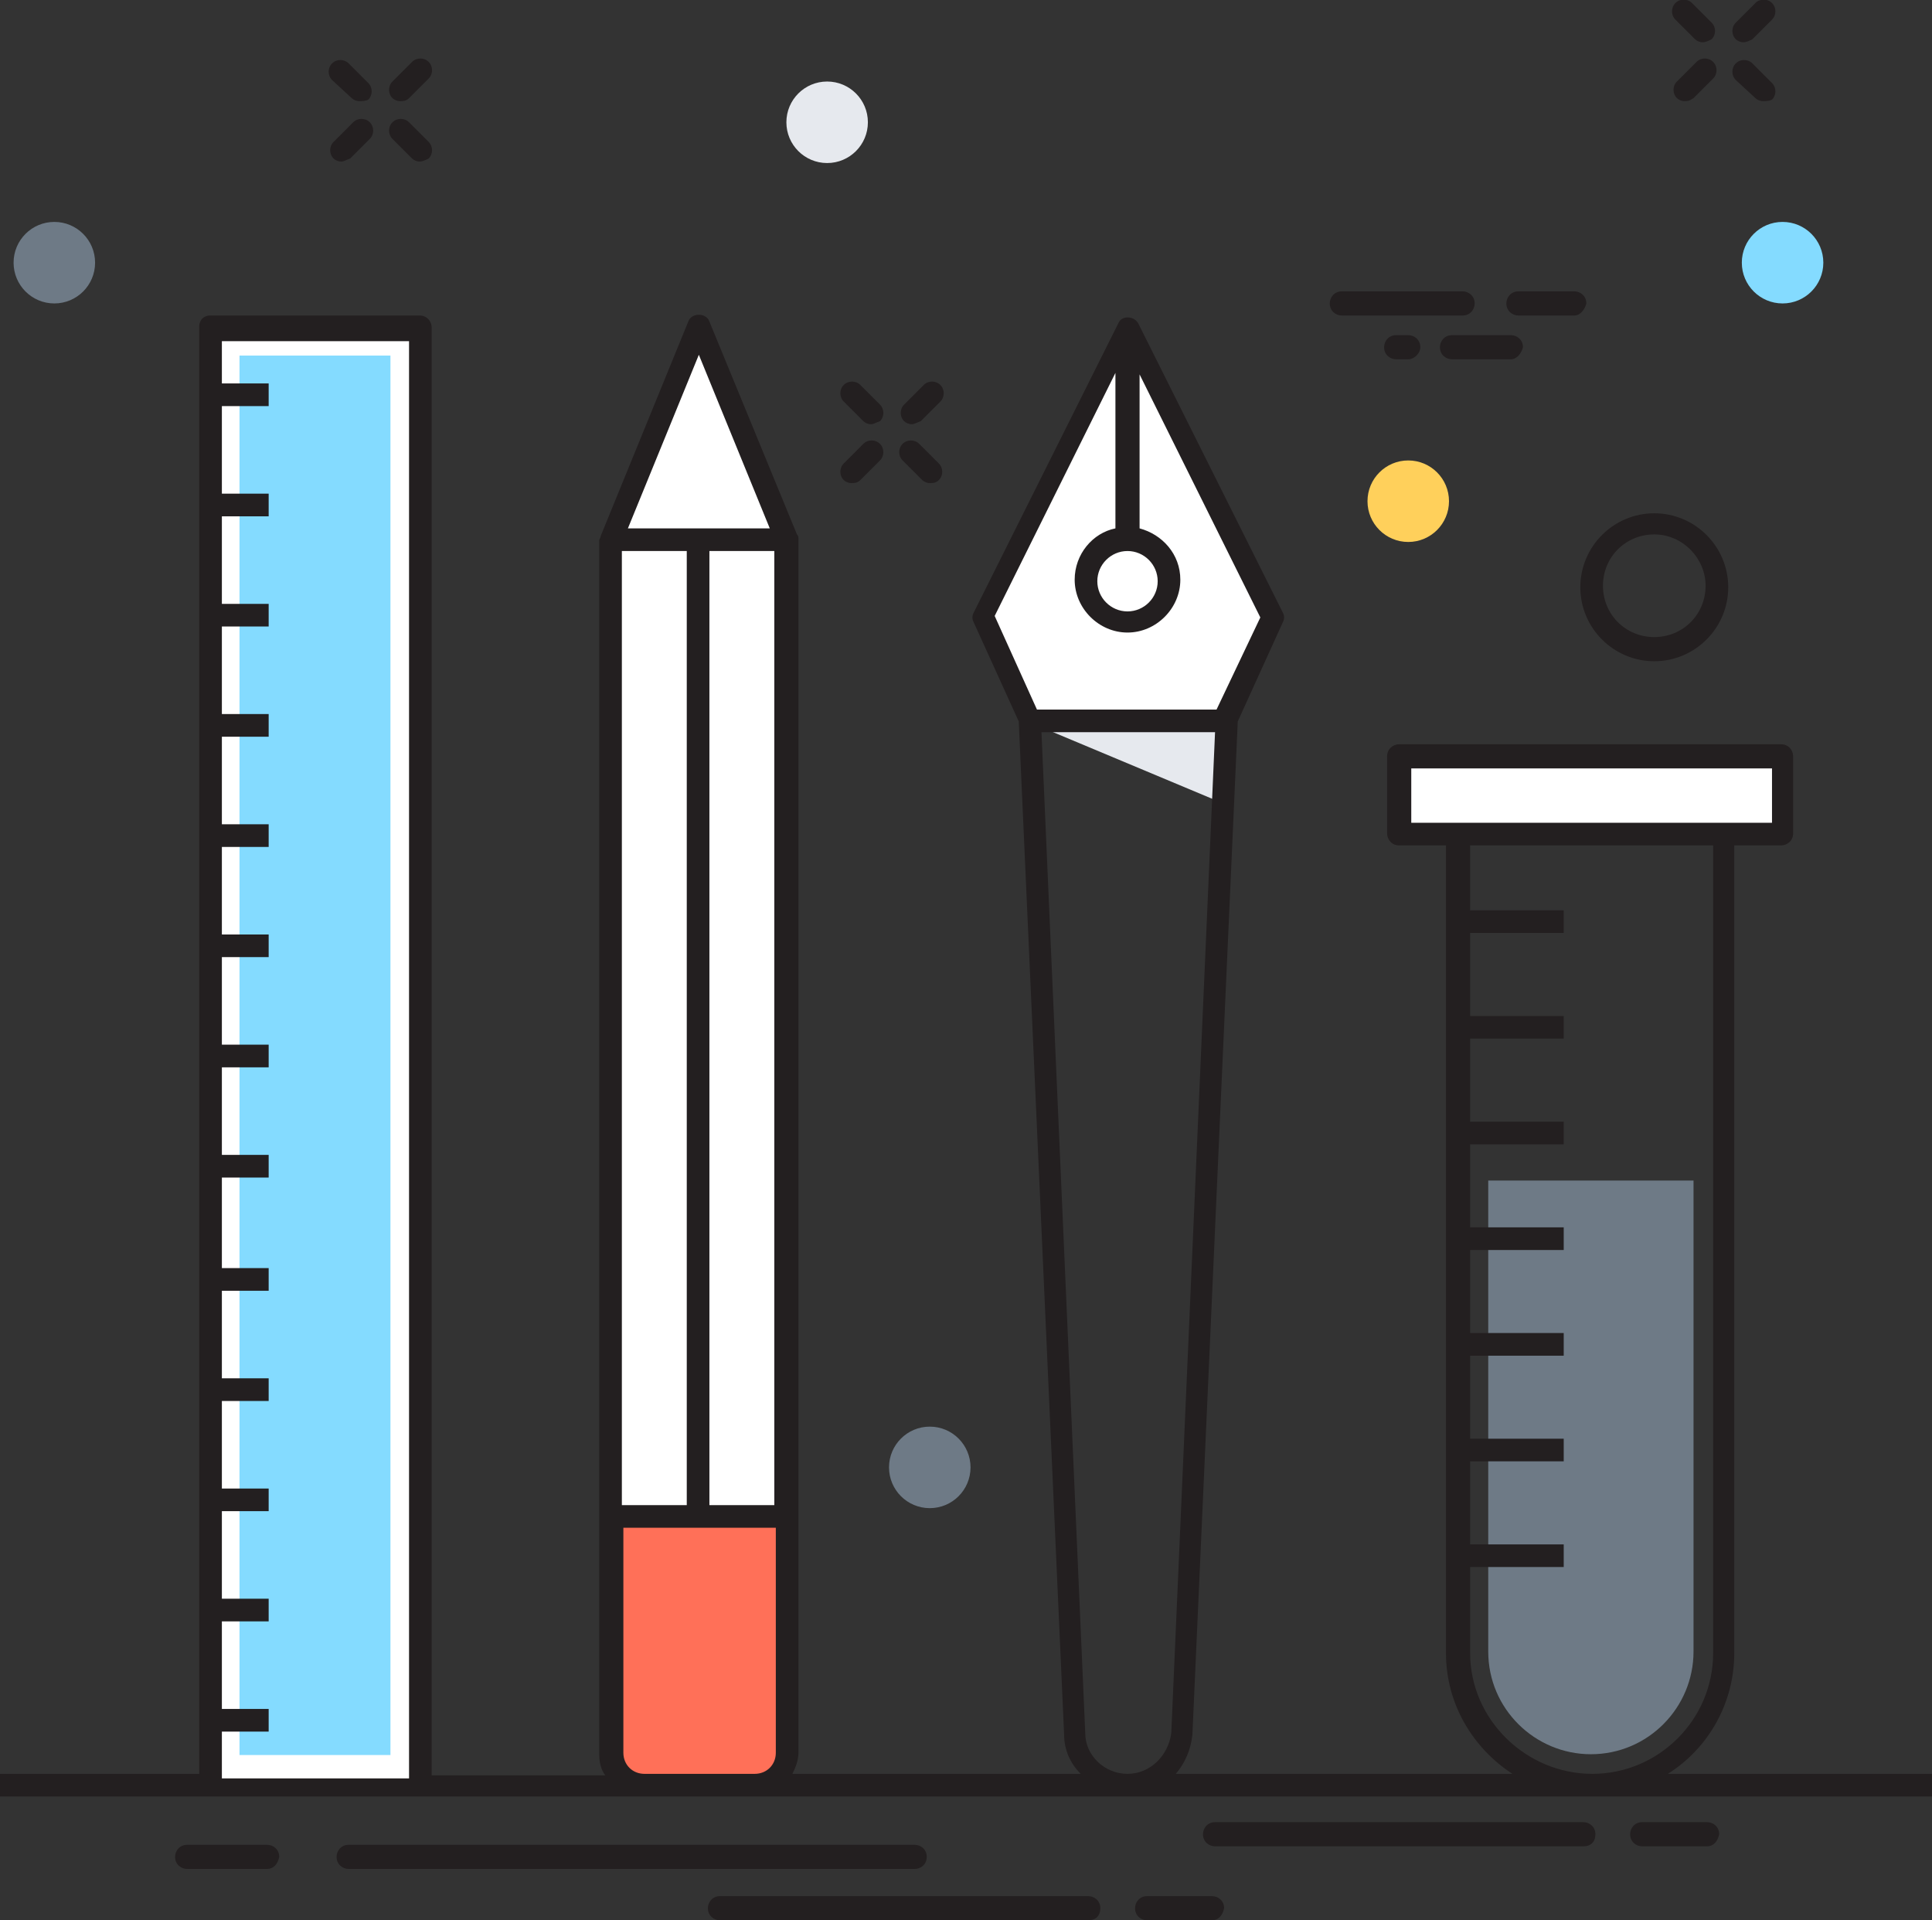 <?xml version="1.0" encoding="utf-8"?>
<!-- Generator: Adobe Illustrator 21.1.0, SVG Export Plug-In . SVG Version: 6.00 Build 0)  -->
<svg version="1.1" id="Layer_1" xmlns="http://www.w3.org/2000/svg" xmlns:xlink="http://www.w3.org/1999/xlink" x="0px" y="0px"
	 viewBox="0 0 128 127.2" style="enable-background:new 0 0 128 127.2;" xml:space="preserve">
<rect x="0" y="0" width="128" height="127.2" fill="#333333" stroke="none"/>
<style type="text/css">
	.st0{fill:#E6E9EE;}
	.st1{fill:#231F20;}
	.st2{fill:#FFFFFF;}
	.st3{fill:#84DBFF;}
	.st4{fill:#FF7058;}
	.st5{fill:#6E7A86;}
	.st6{fill:#FFD05B;}
</style>
<g>
	<polygon class="st0" points="68.1,47.8 81.2,47.8 81,53.2 	"/>
	<g>
		<path class="st1" d="M115.5,2.8c-0.2,0-0.4-0.1-0.5-0.2c-0.3-0.3-0.3-0.8,0-1.1l1.3-1.3c0.3-0.3,0.8-0.3,1.1,0
			c0.3,0.3,0.3,0.8,0,1.1l-1.3,1.3C115.9,2.7,115.7,2.8,115.5,2.8z"/>
	</g>
	<g>
		<path class="st1" d="M111.6,6.7c-0.2,0-0.4-0.1-0.5-0.2c-0.3-0.3-0.3-0.8,0-1.1l1.3-1.3c0.3-0.3,0.8-0.3,1.1,0
			c0.3,0.3,0.3,0.8,0,1.1l-1.3,1.3C111.9,6.7,111.8,6.7,111.6,6.7z"/>
	</g>
	<g>
		<path class="st1" d="M116.8,6.7c-0.2,0-0.4-0.1-0.5-0.2L115,5.3c-0.3-0.3-0.3-0.8,0-1.1c0.3-0.3,0.8-0.3,1.1,0l1.3,1.3
			c0.3,0.3,0.3,0.8,0,1.1C117.2,6.7,117,6.7,116.8,6.7z"/>
	</g>
	<g>
		<path class="st1" d="M112.8,2.8c-0.2,0-0.4-0.1-0.5-0.2L111,1.3c-0.3-0.3-0.3-0.8,0-1.1c0.3-0.3,0.8-0.3,1.1,0l1.3,1.3
			c0.3,0.3,0.3,0.8,0,1.1C113.2,2.7,113,2.8,112.8,2.8z"/>
	</g>
	<g>
		<path class="st1" d="M60.4,28.1c-0.2,0-0.4-0.1-0.5-0.2c-0.3-0.3-0.3-0.8,0-1.1l1.3-1.3c0.3-0.3,0.8-0.3,1.1,0
			c0.3,0.3,0.3,0.8,0,1.1l-1.3,1.3C60.7,28,60.6,28.1,60.4,28.1z"/>
	</g>
	<g>
		<path class="st1" d="M56.4,32c-0.2,0-0.4-0.1-0.5-0.2c-0.3-0.3-0.3-0.8,0-1.1l1.3-1.3c0.3-0.3,0.8-0.3,1.1,0
			c0.3,0.3,0.3,0.8,0,1.1l-1.3,1.3C56.8,32,56.6,32,56.4,32z"/>
	</g>
	<g>
		<path class="st1" d="M61.6,32c-0.2,0-0.4-0.1-0.5-0.2l-1.3-1.3c-0.3-0.3-0.3-0.8,0-1.1c0.3-0.3,0.8-0.3,1.1,0l1.3,1.3
			c0.3,0.3,0.3,0.8,0,1.1C62,32,61.8,32,61.6,32z"/>
	</g>
	<g>
		<path class="st1" d="M57.7,28.1c-0.2,0-0.4-0.1-0.5-0.2l-1.3-1.3c-0.3-0.3-0.3-0.8,0-1.1c0.3-0.3,0.8-0.3,1.1,0l1.3,1.3
			c0.3,0.3,0.3,0.8,0,1.1C58,28,57.9,28.1,57.7,28.1z"/>
	</g>
	<g>
		<path class="st1" d="M26.5,6.7c-0.2,0-0.4-0.1-0.5-0.2c-0.3-0.3-0.3-0.8,0-1.1l1.3-1.3c0.3-0.3,0.8-0.3,1.1,0
			c0.3,0.3,0.3,0.8,0,1.1l-1.3,1.3C26.9,6.7,26.7,6.7,26.5,6.7z"/>
	</g>
	<g>
		<path class="st1" d="M22.6,10.7c-0.2,0-0.4-0.1-0.5-0.2c-0.3-0.3-0.3-0.8,0-1.1l1.3-1.3c0.3-0.3,0.8-0.3,1.1,0
			c0.3,0.3,0.3,0.8,0,1.1l-1.3,1.3C22.9,10.6,22.8,10.7,22.6,10.7z"/>
	</g>
	<g>
		<path class="st1" d="M27.8,10.7c-0.2,0-0.4-0.1-0.5-0.2L26,9.2c-0.3-0.3-0.3-0.8,0-1.1c0.3-0.3,0.8-0.3,1.1,0l1.3,1.3
			c0.3,0.3,0.3,0.8,0,1.1C28.2,10.6,28,10.7,27.8,10.7z"/>
	</g>
	<g>
		<path class="st1" d="M23.8,6.7c-0.2,0-0.4-0.1-0.5-0.2L22,5.3c-0.3-0.3-0.3-0.8,0-1.1c0.3-0.3,0.8-0.3,1.1,0l1.3,1.3
			c0.3,0.3,0.3,0.8,0,1.1C24.2,6.7,24,6.7,23.8,6.7z"/>
	</g>
	
		<rect x="-27.5" y="63" transform="matrix(6.206734e-06 1 -1 6.206734e-06 90.768 49.052)" class="st2" width="96.7" height="13.9"/>
	
		<rect x="-25.5" y="64.9" transform="matrix(-1.836970e-16 1 -1 -1.836970e-16 90.768 49.053)" class="st3" width="92.7" height="10"/>
	<polygon class="st2" points="81.1,47.8 84.3,40.8 74.7,21.6 65.1,40.8 68.2,47.8 	"/>
	<line class="st2" x1="74.7" y1="21.6" x2="74.7" y2="37.4"/>
	<path class="st2" d="M52.1,116.1l0-80.4H40.5l0,80.4c0,1.2,1,2.1,2.1,2.1H50C51.1,118.2,52.1,117.3,52.1,116.1z"/>
	<path class="st4" d="M40.5,100.4v15.7c0,1.2,1,2.1,2.1,2.1H50c1.2,0,2.1-1,2.1-2.1v-15.7L40.5,100.4z"/>
	<polygon class="st2" points="40.5,35.7 46.3,21.6 52.1,35.7 	"/>
	<line class="st2" x1="46.3" y1="35.7" x2="46.3" y2="100.4"/>
	<g>
		<path class="st1" d="M72.1,127.2H47.7c-0.4,0-0.8-0.3-0.8-0.8c0-0.4,0.3-0.8,0.8-0.8h24.4c0.4,0,0.8,0.3,0.8,0.8
			C72.9,126.9,72.6,127.2,72.1,127.2z"/>
	</g>
	<g>
		<path class="st1" d="M80.3,127.2h-4.3c-0.4,0-0.8-0.3-0.8-0.8c0-0.4,0.3-0.8,0.8-0.8h4.3c0.4,0,0.8,0.3,0.8,0.8
			C81,126.9,80.7,127.2,80.3,127.2z"/>
	</g>
	<g>
		<path class="st1" d="M104.9,122.3H80.5c-0.4,0-0.8-0.3-0.8-0.8c0-0.4,0.3-0.8,0.8-0.8h24.4c0.4,0,0.8,0.3,0.8,0.8
			C105.7,122,105.4,122.3,104.9,122.3z"/>
	</g>
	<g>
		<path class="st1" d="M113.1,122.3h-4.3c-0.4,0-0.8-0.3-0.8-0.8c0-0.4,0.3-0.8,0.8-0.8h4.3c0.4,0,0.8,0.3,0.8,0.8
			C113.8,122,113.5,122.3,113.1,122.3z"/>
	</g>
	<g>
		<path class="st1" d="M17.7,123.8h-5.3c-0.4,0-0.8-0.3-0.8-0.8c0-0.4,0.3-0.8,0.8-0.8h5.3c0.4,0,0.8,0.3,0.8,0.8
			C18.4,123.5,18.1,123.8,17.7,123.8z"/>
	</g>
	<g>
		<path class="st1" d="M60.6,123.8H23.1c-0.4,0-0.8-0.3-0.8-0.8c0-0.4,0.3-0.8,0.8-0.8h37.5c0.4,0,0.8,0.3,0.8,0.8
			C61.4,123.5,61,123.8,60.6,123.8z"/>
	</g>
	<path class="st5" d="M98.6,78.2v31.2c0,3.8,3.1,6.8,6.8,6.8c3.8,0,6.8-3.1,6.8-6.8V78.2H98.6z"/>
	<rect x="92.7" y="50.1" class="st2" width="25.4" height="5.1"/>
	<g>
		<path class="st1" d="M96.9,20.9h-8c-0.4,0-0.8-0.3-0.8-0.8c0-0.4,0.3-0.8,0.8-0.8h8c0.4,0,0.8,0.3,0.8,0.8
			C97.7,20.5,97.4,20.9,96.9,20.9z"/>
	</g>
	<g>
		<path class="st1" d="M100.1,23.8h-3.9c-0.4,0-0.8-0.3-0.8-0.8c0-0.4,0.3-0.8,0.8-0.8h3.9c0.4,0,0.8,0.3,0.8,0.8
			C100.8,23.4,100.5,23.8,100.1,23.8z"/>
	</g>
	<g>
		<path class="st1" d="M104.3,20.9h-3.7c-0.4,0-0.8-0.3-0.8-0.8c0-0.4,0.3-0.8,0.8-0.8h3.7c0.4,0,0.8,0.3,0.8,0.8
			C105,20.5,104.7,20.9,104.3,20.9z"/>
	</g>
	<g>
		<path class="st1" d="M93.3,23.8h-0.8c-0.4,0-0.8-0.3-0.8-0.8c0-0.4,0.3-0.8,0.8-0.8h0.8c0.4,0,0.8,0.3,0.8,0.8
			C94.1,23.4,93.7,23.8,93.3,23.8z"/>
	</g>
	<path class="st1" d="M109.6,43.8c-2.7,0-4.9-2.2-4.9-4.9c0-2.7,2.2-4.9,4.9-4.9c2.7,0,4.9,2.2,4.9,4.9
		C114.5,41.6,112.3,43.8,109.6,43.8z M109.6,35.4c-1.9,0-3.4,1.5-3.4,3.4c0,1.9,1.5,3.4,3.4,3.4c1.9,0,3.4-1.5,3.4-3.4
		C113,37,111.5,35.4,109.6,35.4z"/>
	<circle class="st2" cx="74.7" cy="38.4" r="2.7"/>
	<path class="st1" d="M110.5,117.5c2.7-1.7,4.4-4.7,4.4-8V56h3.1c0.4,0,0.8-0.3,0.8-0.8v-5.1c0-0.4-0.3-0.8-0.8-0.8H92.7
		c-0.4,0-0.8,0.3-0.8,0.8v5.1c0,0.4,0.3,0.8,0.8,0.8h3.1v53.5c0,3.4,1.8,6.3,4.4,8H77.9c0.6-0.7,1-1.6,1.1-2.6l3-67c0,0,0-0.1,0-0.1
		l3-6.6c0.1-0.2,0.1-0.4,0-0.6l-9.6-19.2c-0.3-0.5-1.1-0.5-1.3,0l-9.6,19.2c-0.1,0.2-0.1,0.4,0,0.6l3,6.6c0,0,0,0.1,0,0.1l3,67
		c0,1,0.4,1.9,1.1,2.6H52.5c0.2-0.4,0.4-0.9,0.4-1.4V35.7c0-0.1,0-0.2-0.1-0.3c0,0,0,0,0,0L47,21.3c-0.2-0.6-1.2-0.6-1.4,0
		l-5.8,14.2c0,0,0,0,0,0c0,0.1-0.1,0.2-0.1,0.3v80.4c0,0.5,0.1,1,0.4,1.4H28.6l0-95.9c0-0.4-0.3-0.8-0.8-0.8H13.9
		c-0.2,0-0.4,0.1-0.5,0.2c-0.1,0.1-0.2,0.3-0.2,0.5l0,95.9H0v1.5h128v-1.5H110.5z M14.7,117.5v-2.8h3.1v-1.5h-3.1l0-5.8h3.1v-1.5
		h-3.1l0-5.8h3.1v-1.5h-3.1v-5.8h3.1v-1.5h-3.1l0-5.8h3.1v-1.5h-3.1V78h3.1v-1.5h-3.1l0-5.8h3.1v-1.5h-3.1v-5.8h3.1v-1.5h-3.1l0-5.8
		h3.1v-1.5h-3.1v-5.8h3.1v-1.5h-3.1l0-5.8h3.1v-1.5h-3.1v-5.8h3.1v-1.5h-3.1l0-5.8h3.1v-1.5h-3.1v-2.8h12.4l0,95.2H14.7z M46.3,23.5
		L51,35h-9.4L46.3,23.5z M41.2,36.5h4.3v63.2h-4.3V36.5z M51.4,116.1c0,0.8-0.6,1.4-1.4,1.4h-7.3c-0.8,0-1.4-0.6-1.4-1.4v-14.9h10.1
		V116.1z M51.4,99.7H47V36.5h4.3V99.7z M74.7,36.5c1.1,0,2,0.9,2,2s-0.9,2-2,2s-2-0.9-2-2S73.6,36.5,74.7,36.5z M65.9,40.8l8-16.1
		v10.3c-1.5,0.3-2.7,1.7-2.7,3.4c0,1.9,1.6,3.5,3.5,3.5c1.9,0,3.5-1.6,3.5-3.5c0-1.7-1.2-3-2.7-3.4V24.8l8,16.1L80.6,47H68.7
		L65.9,40.8z M74.7,117.5c-1.5,0-2.8-1.2-2.8-2.7l-2.9-66.3h11.5l-2.9,66.3C77.4,116.3,76.2,117.5,74.7,117.5z M93.5,54.5v-3.6h23.9
		v3.6H93.5z M97.4,109.5v-5.7h6.2v-1.5h-6.2v-5.5h6.2v-1.5h-6.2v-5.5h6.2v-1.5h-6.2v-5.5h6.2v-1.5h-6.2v-5.5h6.2v-1.5h-6.2v-5.5h6.2
		v-1.5h-6.2v-5.5h6.2v-1.5h-6.2V56h16.1v53.5c0,4.4-3.6,8-8,8S97.4,113.9,97.4,109.5z"/>
	<circle class="st0" cx="54.8" cy="8.1" r="2.7"/>
	<circle class="st6" cx="93.3" cy="33.2" r="2.7"/>
	<circle class="st5" cx="61.6" cy="97.2" r="2.7"/>
	<circle class="st3" cx="118.1" cy="17.4" r="2.7"/>
	<circle class="st5" cx="3.6" cy="17.4" r="2.7"/>
</g>
</svg>
